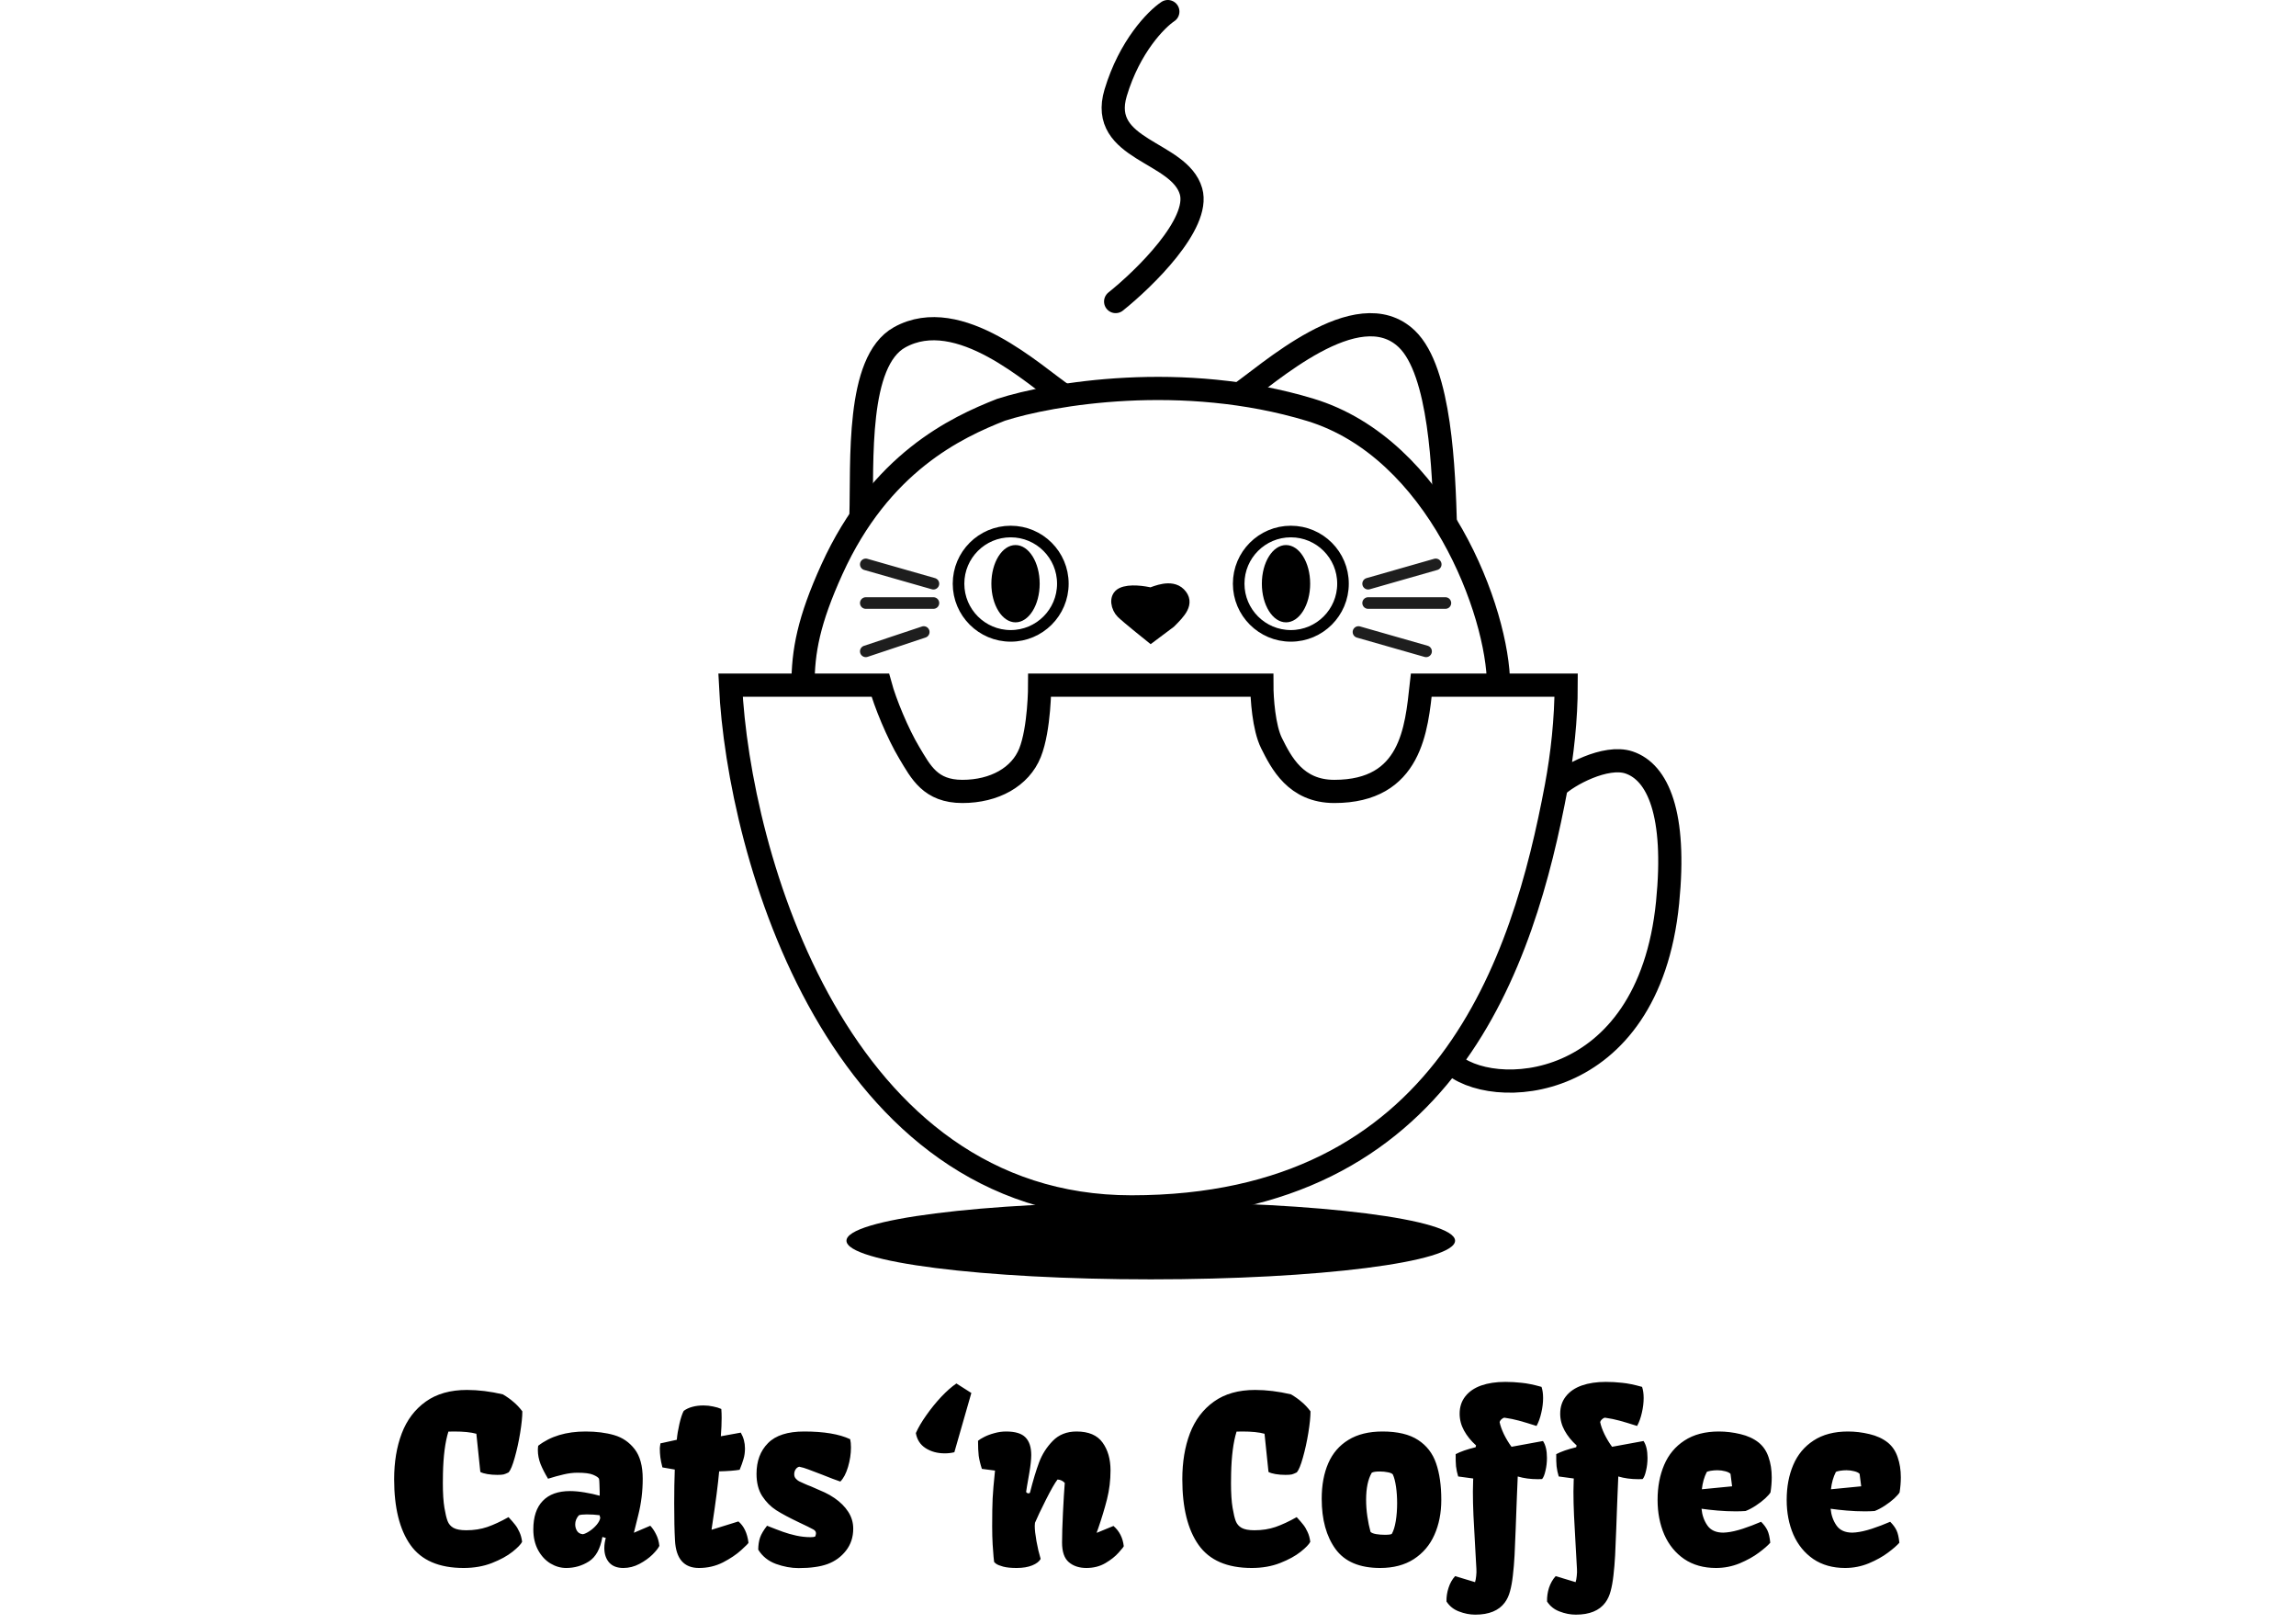 <svg width="198" height="140" viewBox="0 0 198 140" fill="none" xmlns="http://www.w3.org/2000/svg">
<path d="M33.99 127.539C33.99 126.061 34.208 124.746 34.645 123.594C35.087 122.435 35.777 121.52 36.715 120.85C37.652 120.179 38.837 119.844 40.27 119.844C41.246 119.844 42.278 119.971 43.365 120.225C43.717 120.433 44.023 120.651 44.283 120.879C44.55 121.1 44.804 121.37 45.045 121.689C45.045 122.152 44.983 122.767 44.859 123.535C44.736 124.297 44.579 125.01 44.391 125.674C44.208 126.331 44.033 126.758 43.863 126.953C43.694 127.038 43.551 127.096 43.434 127.129C43.316 127.155 43.134 127.168 42.887 127.168C42.581 127.168 42.294 127.145 42.027 127.1C41.76 127.054 41.559 126.992 41.422 126.914L41.08 123.623C40.618 123.493 39.977 123.428 39.156 123.428C38.935 123.428 38.772 123.431 38.668 123.438C38.388 124.336 38.232 125.544 38.199 127.061C38.193 127.243 38.19 127.52 38.19 127.891C38.19 128.763 38.235 129.469 38.326 130.01C38.411 130.518 38.502 130.898 38.6 131.152C38.697 131.406 38.867 131.602 39.107 131.738C39.355 131.875 39.723 131.943 40.211 131.943C40.868 131.943 41.474 131.849 42.027 131.66C42.587 131.465 43.196 131.182 43.853 130.811C44.101 131.077 44.29 131.296 44.42 131.465C44.557 131.634 44.68 131.842 44.791 132.09C44.908 132.337 44.986 132.62 45.025 132.939C44.921 133.154 44.645 133.441 44.195 133.799C43.746 134.157 43.157 134.479 42.428 134.766C41.699 135.052 40.882 135.195 39.977 135.195C37.861 135.195 36.334 134.535 35.397 133.213C34.459 131.891 33.99 130 33.99 127.539ZM49.156 128.564C49.54 128.564 49.964 128.604 50.426 128.682C50.895 128.76 51.324 128.854 51.715 128.965V128.662C51.715 128.46 51.708 128.236 51.695 127.988C51.689 127.741 51.676 127.578 51.656 127.5C51.598 127.389 51.428 127.275 51.148 127.158C50.875 127.041 50.426 126.982 49.801 126.982C49.417 126.982 49.02 127.031 48.609 127.129C48.206 127.22 47.757 127.344 47.262 127.5C46.995 127.057 46.78 126.637 46.617 126.24C46.461 125.837 46.383 125.433 46.383 125.029C46.383 124.906 46.393 124.782 46.412 124.658C47.467 123.838 48.831 123.428 50.504 123.428C51.428 123.428 52.249 123.532 52.965 123.74C53.681 123.949 54.27 124.352 54.732 124.951C55.195 125.55 55.426 126.4 55.426 127.5C55.426 128.574 55.299 129.616 55.045 130.625C54.797 131.628 54.671 132.139 54.664 132.158L56.08 131.553C56.269 131.755 56.435 132.002 56.578 132.295C56.728 132.581 56.822 132.913 56.861 133.291C56.77 133.486 56.572 133.737 56.266 134.043C55.96 134.342 55.585 134.609 55.143 134.844C54.7 135.078 54.238 135.195 53.756 135.195C53.215 135.195 52.805 135.036 52.525 134.717C52.252 134.398 52.115 133.984 52.115 133.477C52.115 133.19 52.158 132.9 52.242 132.607L51.949 132.52C51.767 133.548 51.38 134.251 50.787 134.629C50.195 135.007 49.54 135.195 48.824 135.195C48.355 135.195 47.903 135.065 47.467 134.805C47.031 134.538 46.676 134.154 46.402 133.652C46.129 133.145 45.992 132.552 45.992 131.875C45.992 130.794 46.262 129.974 46.803 129.414C47.343 128.848 48.128 128.564 49.156 128.564ZM50.27 132.285C50.432 132.253 50.624 132.161 50.846 132.012C51.074 131.862 51.275 131.683 51.451 131.475C51.627 131.266 51.731 131.068 51.764 130.879L51.705 130.645C51.36 130.599 50.992 130.576 50.602 130.576C50.27 130.576 50.042 130.602 49.918 130.654C49.71 130.889 49.605 131.149 49.605 131.436C49.605 131.644 49.658 131.833 49.762 132.002C49.872 132.171 50.042 132.266 50.27 132.285ZM58.141 129.609C58.141 128.548 58.157 127.581 58.19 126.709L57.125 126.523C57.04 126.198 56.982 125.911 56.949 125.664C56.917 125.417 56.9 125.153 56.9 124.873L56.92 124.678C56.94 124.587 56.949 124.512 56.949 124.453L58.365 124.141C58.398 123.737 58.473 123.281 58.59 122.773C58.707 122.266 58.831 121.891 58.961 121.65C59.169 121.494 59.42 121.377 59.713 121.299C60.006 121.221 60.322 121.182 60.66 121.182C60.947 121.182 61.223 121.211 61.49 121.27C61.764 121.322 62.001 121.393 62.203 121.484C62.223 121.706 62.232 121.96 62.232 122.246C62.232 122.715 62.21 123.245 62.164 123.838L63.883 123.525C64.124 123.942 64.244 124.395 64.244 124.883C64.244 125.221 64.202 125.527 64.117 125.801C64.039 126.074 63.928 126.383 63.785 126.729C63.355 126.8 62.766 126.846 62.018 126.865C61.926 127.926 61.725 129.486 61.412 131.543L61.363 131.875L61.383 131.895L63.678 131.182C64.153 131.579 64.443 132.191 64.547 133.018C64.547 133.063 64.335 133.278 63.912 133.662C63.495 134.04 62.971 134.391 62.34 134.717C61.708 135.036 61.022 135.195 60.279 135.195C58.984 135.195 58.294 134.404 58.209 132.822C58.163 132.021 58.141 130.951 58.141 129.609ZM66.148 131.553C66.721 131.781 67.18 131.956 67.525 132.08C67.87 132.204 68.248 132.311 68.658 132.402C69.075 132.493 69.488 132.539 69.898 132.539C70.081 132.539 70.211 132.523 70.289 132.49C70.309 132.464 70.325 132.425 70.338 132.373C70.357 132.314 70.367 132.256 70.367 132.197C70.367 132.067 70.292 131.96 70.143 131.875C69.908 131.745 69.492 131.54 68.893 131.26C68.072 130.869 67.421 130.521 66.939 130.215C66.464 129.909 66.061 129.502 65.728 128.994C65.403 128.486 65.24 127.848 65.24 127.08C65.24 125.98 65.569 125.098 66.227 124.434C66.884 123.763 67.926 123.428 69.352 123.428C71.051 123.428 72.372 123.649 73.316 124.092C73.362 124.281 73.385 124.518 73.385 124.805C73.385 125.352 73.3 125.911 73.131 126.484C72.962 127.051 72.74 127.471 72.467 127.744C72.096 127.62 71.572 127.422 70.894 127.148C70.4 126.953 70.006 126.803 69.713 126.699C69.426 126.589 69.163 126.51 68.922 126.465C68.792 126.497 68.688 126.576 68.609 126.699C68.531 126.816 68.492 126.956 68.492 127.119C68.492 127.262 68.534 127.383 68.619 127.48C68.704 127.578 68.798 127.656 68.902 127.715C69.013 127.767 69.169 127.839 69.371 127.93C69.475 127.975 69.573 128.018 69.664 128.057C69.755 128.089 69.84 128.122 69.918 128.154C70.426 128.369 70.826 128.545 71.119 128.682C71.412 128.818 71.695 128.981 71.969 129.17C72.47 129.515 72.864 129.909 73.15 130.352C73.437 130.794 73.58 131.279 73.58 131.807C73.58 132.536 73.372 133.167 72.955 133.701C72.545 134.229 72.018 134.613 71.373 134.854C71.034 134.977 70.663 135.065 70.26 135.117C69.863 135.176 69.397 135.205 68.863 135.205C68.232 135.205 67.581 135.085 66.91 134.844C66.246 134.596 65.738 134.186 65.387 133.613C65.393 133.216 65.445 132.871 65.543 132.578C65.647 132.279 65.849 131.937 66.148 131.553ZM82.301 125.215C82.04 125.28 81.764 125.312 81.471 125.312C80.839 125.312 80.289 125.163 79.82 124.863C79.358 124.564 79.078 124.131 78.981 123.564C79.182 123.102 79.482 122.591 79.879 122.031C80.276 121.465 80.706 120.934 81.168 120.439C81.637 119.945 82.073 119.561 82.477 119.287L83.766 120.107L82.301 125.215ZM85.562 131.602C85.562 130.54 85.576 129.74 85.602 129.199C85.628 128.652 85.696 127.852 85.807 126.797L84.674 126.65C84.537 126.227 84.446 125.85 84.4 125.518C84.361 125.186 84.342 124.756 84.342 124.229C84.446 124.137 84.618 124.03 84.859 123.906C85.107 123.776 85.4 123.665 85.738 123.574C86.077 123.477 86.419 123.428 86.764 123.428C87.551 123.428 88.108 123.597 88.434 123.936C88.766 124.274 88.932 124.782 88.932 125.459C88.932 125.837 88.876 126.348 88.766 126.992C88.583 128.027 88.492 128.571 88.492 128.623C88.492 128.656 88.515 128.688 88.561 128.721C88.606 128.747 88.655 128.76 88.707 128.76C88.766 128.76 88.805 128.737 88.824 128.691C89.085 127.656 89.345 126.79 89.606 126.094C89.866 125.397 90.26 124.779 90.787 124.238C91.314 123.698 91.998 123.428 92.838 123.428C93.88 123.428 94.628 123.747 95.084 124.385C95.54 125.016 95.768 125.814 95.768 126.777C95.768 127.637 95.667 128.467 95.465 129.268C95.263 130.062 95.012 130.892 94.713 131.758C94.726 131.725 94.68 131.852 94.576 132.139L94.596 132.158L96.022 131.572C96.529 132.008 96.826 132.588 96.91 133.311C96.91 133.356 96.764 133.542 96.471 133.867C96.184 134.193 95.803 134.495 95.328 134.775C94.853 135.055 94.306 135.195 93.688 135.195C93.069 135.195 92.564 135.029 92.174 134.697C91.783 134.365 91.588 133.799 91.588 132.998C91.588 132.36 91.614 131.507 91.666 130.439C91.718 129.372 91.77 128.512 91.822 127.861C91.653 127.679 91.445 127.581 91.197 127.568C90.969 127.861 90.634 128.447 90.191 129.326C89.749 130.205 89.436 130.863 89.254 131.299C89.241 131.39 89.234 131.478 89.234 131.562C89.234 131.888 89.283 132.327 89.381 132.881C89.478 133.428 89.599 133.939 89.742 134.414C89.625 134.635 89.384 134.821 89.019 134.971C88.655 135.12 88.206 135.195 87.672 135.195C87.19 135.195 86.803 135.156 86.51 135.078C86.223 135 86.022 134.919 85.904 134.834C85.787 134.743 85.728 134.688 85.728 134.668C85.722 134.609 85.706 134.456 85.68 134.209C85.654 133.955 85.628 133.604 85.602 133.154C85.576 132.699 85.562 132.181 85.562 131.602ZM101.959 127.539C101.959 126.061 102.177 124.746 102.613 123.594C103.056 122.435 103.746 121.52 104.684 120.85C105.621 120.179 106.806 119.844 108.238 119.844C109.215 119.844 110.247 119.971 111.334 120.225C111.686 120.433 111.992 120.651 112.252 120.879C112.519 121.1 112.773 121.37 113.014 121.689C113.014 122.152 112.952 122.767 112.828 123.535C112.704 124.297 112.548 125.01 112.359 125.674C112.177 126.331 112.001 126.758 111.832 126.953C111.663 127.038 111.52 127.096 111.402 127.129C111.285 127.155 111.103 127.168 110.855 127.168C110.549 127.168 110.263 127.145 109.996 127.1C109.729 127.054 109.527 126.992 109.391 126.914L109.049 123.623C108.587 123.493 107.945 123.428 107.125 123.428C106.904 123.428 106.741 123.431 106.637 123.438C106.357 124.336 106.201 125.544 106.168 127.061C106.161 127.243 106.158 127.52 106.158 127.891C106.158 128.763 106.204 129.469 106.295 130.01C106.38 130.518 106.471 130.898 106.568 131.152C106.666 131.406 106.835 131.602 107.076 131.738C107.324 131.875 107.691 131.943 108.18 131.943C108.837 131.943 109.443 131.849 109.996 131.66C110.556 131.465 111.165 131.182 111.822 130.811C112.07 131.077 112.258 131.296 112.389 131.465C112.525 131.634 112.649 131.842 112.76 132.09C112.877 132.337 112.955 132.62 112.994 132.939C112.89 133.154 112.613 133.441 112.164 133.799C111.715 134.157 111.126 134.479 110.396 134.766C109.667 135.052 108.85 135.195 107.945 135.195C105.829 135.195 104.303 134.535 103.365 133.213C102.428 131.891 101.959 130 101.959 127.539ZM113.98 129.229C113.98 128.05 114.169 127.028 114.547 126.162C114.924 125.296 115.504 124.626 116.285 124.15C117.066 123.669 118.046 123.428 119.225 123.428C120.527 123.428 121.549 123.672 122.291 124.16C123.033 124.642 123.551 125.312 123.844 126.172C124.143 127.031 124.293 128.083 124.293 129.326C124.293 130.452 124.094 131.458 123.697 132.344C123.307 133.223 122.714 133.919 121.92 134.434C121.132 134.941 120.165 135.195 119.02 135.195C117.249 135.195 115.966 134.652 115.172 133.564C114.378 132.471 113.98 131.025 113.98 129.229ZM119.42 132.334C119.752 132.334 119.954 132.308 120.025 132.256C120.175 131.995 120.289 131.628 120.367 131.152C120.445 130.677 120.484 130.163 120.484 129.609C120.484 129.102 120.452 128.626 120.387 128.184C120.322 127.734 120.23 127.383 120.113 127.129C120.042 127.044 119.898 126.982 119.684 126.943C119.469 126.898 119.234 126.875 118.98 126.875C118.648 126.875 118.421 126.911 118.297 126.982C117.971 127.542 117.809 128.32 117.809 129.316C117.809 129.785 117.844 130.264 117.916 130.752C117.988 131.24 118.079 131.683 118.189 132.08C118.268 132.165 118.427 132.23 118.668 132.275C118.909 132.314 119.16 132.334 119.42 132.334ZM127.203 136.416C127.249 136.279 127.281 136.104 127.301 135.889C127.327 135.68 127.333 135.475 127.32 135.273C127.301 134.811 127.265 134.176 127.213 133.369C127.148 132.275 127.099 131.37 127.066 130.654C127.034 129.938 127.018 129.258 127.018 128.613C127.018 128.392 127.024 128.092 127.037 127.715L127.047 127.48L125.748 127.305C125.657 127.005 125.595 126.712 125.562 126.426C125.536 126.139 125.527 125.791 125.533 125.381C125.95 125.16 126.523 124.961 127.252 124.785L127.291 124.629C126.855 124.238 126.51 123.812 126.256 123.35C126.002 122.887 125.875 122.402 125.875 121.895C125.875 121.309 126.038 120.811 126.363 120.4C126.689 119.984 127.145 119.671 127.73 119.463C128.323 119.255 129.016 119.15 129.811 119.15C130.279 119.15 130.748 119.176 131.217 119.229C131.692 119.274 132.265 119.391 132.936 119.58C133.027 119.854 133.072 120.173 133.072 120.537C133.072 120.947 133.02 121.374 132.916 121.816C132.818 122.253 132.682 122.63 132.506 122.949C131.874 122.747 131.367 122.594 130.982 122.49C130.605 122.386 130.188 122.301 129.732 122.236C129.635 122.256 129.544 122.308 129.459 122.393C129.381 122.471 129.335 122.546 129.322 122.617C129.381 122.917 129.505 123.265 129.693 123.662C129.889 124.059 130.107 124.421 130.348 124.746L133.062 124.248C133.29 124.587 133.404 125.072 133.404 125.703C133.404 126.087 133.362 126.455 133.277 126.807C133.199 127.158 133.102 127.399 132.984 127.529C132.9 127.536 132.776 127.539 132.613 127.539C131.982 127.539 131.406 127.461 130.885 127.305C130.859 128.073 130.836 128.62 130.816 128.945C130.81 129.193 130.794 129.609 130.768 130.195L130.709 131.807C130.676 132.738 130.644 133.506 130.611 134.111C130.579 134.717 130.53 135.296 130.465 135.85C130.406 136.377 130.325 136.826 130.221 137.197C130.123 137.575 129.97 137.904 129.762 138.184C129.247 138.874 128.401 139.219 127.223 139.219C126.754 139.219 126.285 139.128 125.816 138.945C125.354 138.77 124.996 138.483 124.742 138.086C124.729 137.695 124.788 137.301 124.918 136.904C125.042 136.514 125.23 136.178 125.484 135.898L127.203 136.416ZM135.875 136.416C135.921 136.279 135.953 136.104 135.973 135.889C135.999 135.68 136.005 135.475 135.992 135.273C135.973 134.811 135.937 134.176 135.885 133.369C135.82 132.275 135.771 131.37 135.738 130.654C135.706 129.938 135.689 129.258 135.689 128.613C135.689 128.392 135.696 128.092 135.709 127.715L135.719 127.48L134.42 127.305C134.329 127.005 134.267 126.712 134.234 126.426C134.208 126.139 134.199 125.791 134.205 125.381C134.622 125.16 135.195 124.961 135.924 124.785L135.963 124.629C135.527 124.238 135.182 123.812 134.928 123.35C134.674 122.887 134.547 122.402 134.547 121.895C134.547 121.309 134.71 120.811 135.035 120.4C135.361 119.984 135.816 119.671 136.402 119.463C136.995 119.255 137.688 119.15 138.482 119.15C138.951 119.15 139.42 119.176 139.889 119.229C140.364 119.274 140.937 119.391 141.607 119.58C141.699 119.854 141.744 120.173 141.744 120.537C141.744 120.947 141.692 121.374 141.588 121.816C141.49 122.253 141.354 122.63 141.178 122.949C140.546 122.747 140.038 122.594 139.654 122.49C139.277 122.386 138.86 122.301 138.404 122.236C138.307 122.256 138.215 122.308 138.131 122.393C138.053 122.471 138.007 122.546 137.994 122.617C138.053 122.917 138.176 123.265 138.365 123.662C138.561 124.059 138.779 124.421 139.02 124.746L141.734 124.248C141.962 124.587 142.076 125.072 142.076 125.703C142.076 126.087 142.034 126.455 141.949 126.807C141.871 127.158 141.773 127.399 141.656 127.529C141.572 127.536 141.448 127.539 141.285 127.539C140.654 127.539 140.077 127.461 139.557 127.305C139.531 128.073 139.508 128.62 139.488 128.945C139.482 129.193 139.465 129.609 139.439 130.195L139.381 131.807C139.348 132.738 139.316 133.506 139.283 134.111C139.251 134.717 139.202 135.296 139.137 135.85C139.078 136.377 138.997 136.826 138.893 137.197C138.795 137.575 138.642 137.904 138.434 138.184C137.919 138.874 137.073 139.219 135.895 139.219C135.426 139.219 134.957 139.128 134.488 138.945C134.026 138.77 133.668 138.483 133.414 138.086C133.401 137.695 133.456 137.301 133.58 136.904C133.71 136.514 133.902 136.178 134.156 135.898L135.875 136.416ZM142.945 129.326C142.945 128.2 143.134 127.194 143.512 126.309C143.889 125.423 144.472 124.723 145.26 124.209C146.054 123.688 147.044 123.428 148.229 123.428C148.847 123.428 149.465 123.503 150.084 123.652C150.702 123.796 151.227 124.036 151.656 124.375C152.053 124.694 152.34 125.117 152.516 125.645C152.698 126.165 152.789 126.745 152.789 127.383C152.789 127.806 152.753 128.239 152.682 128.682C152.604 128.812 152.451 128.984 152.223 129.199C151.995 129.408 151.728 129.613 151.422 129.814C151.116 130.016 150.82 130.173 150.533 130.283C150.26 130.303 149.977 130.312 149.684 130.312C149.169 130.312 148.648 130.29 148.121 130.244C147.594 130.199 147.132 130.146 146.734 130.088C146.786 130.641 146.956 131.123 147.242 131.533C147.529 131.943 147.984 132.148 148.609 132.148C148.668 132.148 148.762 132.142 148.893 132.129C149.29 132.09 149.752 131.986 150.279 131.816C150.813 131.641 151.344 131.439 151.871 131.211C152.118 131.458 152.301 131.706 152.418 131.953C152.535 132.201 152.617 132.555 152.662 133.018C152.46 133.252 152.132 133.538 151.676 133.877C151.227 134.215 150.676 134.521 150.025 134.795C149.374 135.062 148.694 135.195 147.984 135.195C146.917 135.195 146.002 134.938 145.24 134.424C144.485 133.903 143.912 133.2 143.521 132.314C143.137 131.423 142.945 130.426 142.945 129.326ZM149.234 127.08C149.143 126.982 148.99 126.908 148.775 126.855C148.561 126.797 148.336 126.768 148.102 126.768C147.913 126.768 147.721 126.784 147.525 126.816C147.337 126.849 147.223 126.885 147.184 126.924C146.962 127.36 146.822 127.855 146.764 128.408L149.371 128.154L149.234 127.08ZM154.078 129.326C154.078 128.2 154.267 127.194 154.645 126.309C155.022 125.423 155.605 124.723 156.393 124.209C157.187 123.688 158.176 123.428 159.361 123.428C159.98 123.428 160.598 123.503 161.217 123.652C161.835 123.796 162.359 124.036 162.789 124.375C163.186 124.694 163.473 125.117 163.648 125.645C163.831 126.165 163.922 126.745 163.922 127.383C163.922 127.806 163.886 128.239 163.814 128.682C163.736 128.812 163.583 128.984 163.355 129.199C163.128 129.408 162.861 129.613 162.555 129.814C162.249 130.016 161.952 130.173 161.666 130.283C161.393 130.303 161.109 130.312 160.816 130.312C160.302 130.312 159.781 130.29 159.254 130.244C158.727 130.199 158.264 130.146 157.867 130.088C157.919 130.641 158.089 131.123 158.375 131.533C158.661 131.943 159.117 132.148 159.742 132.148C159.801 132.148 159.895 132.142 160.025 132.129C160.423 132.09 160.885 131.986 161.412 131.816C161.946 131.641 162.477 131.439 163.004 131.211C163.251 131.458 163.434 131.706 163.551 131.953C163.668 132.201 163.749 132.555 163.795 133.018C163.593 133.252 163.264 133.538 162.809 133.877C162.359 134.215 161.809 134.521 161.158 134.795C160.507 135.062 159.827 135.195 159.117 135.195C158.049 135.195 157.135 134.938 156.373 134.424C155.618 133.903 155.045 133.2 154.654 132.314C154.27 131.423 154.078 130.426 154.078 129.326ZM160.367 127.08C160.276 126.982 160.123 126.908 159.908 126.855C159.693 126.797 159.469 126.768 159.234 126.768C159.046 126.768 158.854 126.784 158.658 126.816C158.469 126.849 158.355 126.885 158.316 126.924C158.095 127.36 157.955 127.855 157.896 128.408L160.504 128.154L160.367 127.08Z" fill="black"/>
<ellipse cx="99.239" cy="106.977" rx="26.242" ry="3.332" fill="black"/>
<path d="M134.212 67.823C134.726 65.074 135.061 61.991 135.061 59.076L129.229 59.076M134.212 67.823C135.189 66.851 138.476 65.074 140.476 65.74C142.975 66.573 144.572 70.177 143.808 77.82C142.142 94.481 128.396 94.898 125.053 91.565M134.212 67.823C132.798 75.377 130.434 84.409 125.053 91.565M125.053 91.565C119.643 98.761 111.183 104.061 97.572 104.061C72.245 104.061 63.694 73.654 63 59.076H69.248M69.248 59.076H75.913C76.329 60.603 77.412 63.241 78.412 64.907C79.412 66.573 80.235 68.239 82.994 68.239C85.752 68.239 87.992 66.99 88.825 64.907C89.658 62.824 89.658 59.076 89.658 59.076H108.819C108.819 60.186 108.985 62.741 109.652 64.074C110.485 65.74 111.728 68.239 115.067 68.239C121.731 68.239 122.148 62.824 122.565 59.076H129.229M69.248 59.076C69.248 56.16 69.73 53.517 71.747 49.079C75.913 39.915 82.438 36.86 86.326 35.333C90.63 33.945 101.988 32.001 112.984 35.333C123.981 38.665 129.229 52.828 129.229 59.076" stroke="black" stroke-width="2"/>
<circle cx="87.159" cy="50.328" r="4.498" stroke="black"/>
<circle cx="111.318" cy="50.328" r="4.498" stroke="black"/>
<ellipse cx="87.576" cy="50.328" rx="2.083" ry="3.332" fill="black"/>
<ellipse cx="110.902" cy="50.328" rx="2.083" ry="3.332" fill="black"/>
<path d="M96.739 51.161C97.406 50.828 98.683 51.023 99.239 51.161C99.655 51.023 100.993 50.416 101.738 51.161C102.571 51.995 101.738 52.828 100.905 53.661L99.239 54.91C99.239 54.91 97.156 53.244 96.739 52.828C96.323 52.411 96.073 51.495 96.739 51.161Z" fill="black" stroke="black"/>
<path d="M74.246 44.497C74.385 39.776 73.83 31.168 77.579 29.085C82.729 26.224 89.242 32.417 91.741 34.083" stroke="black" stroke-width="2"/>
<path d="M124.647 45.33C124.508 40.609 124.231 32.001 121.315 29.22C117.052 25.154 109.235 32.417 106.736 34.084" stroke="black" stroke-width="2"/>
<path d="M74.663 48.662L80.495 50.328" stroke="#1E1E1E" stroke-linecap="round" stroke-linejoin="round"/>
<path d="M123.814 48.662L117.983 50.328" stroke="#1E1E1E" stroke-linecap="round" stroke-linejoin="round"/>
<path d="M74.663 56.16L79.661 54.494" stroke="#1E1E1E" stroke-linecap="round" stroke-linejoin="round"/>
<path d="M122.981 56.16L117.15 54.494" stroke="#1E1E1E" stroke-linecap="round" stroke-linejoin="round"/>
<path d="M74.663 51.995H80.495" stroke="#1E1E1E" stroke-linecap="round" stroke-linejoin="round"/>
<path d="M117.983 51.995H124.647" stroke="#1E1E1E" stroke-linecap="round" stroke-linejoin="round"/>
<path d="M96.21 26C98.71 24 103.51 19.3 102.71 16.5C101.71 13 94.71 13 96.21 8C97.41 4 99.71 1.667 100.71 1" stroke="black" stroke-width="2" stroke-linecap="round"/>
</svg>
